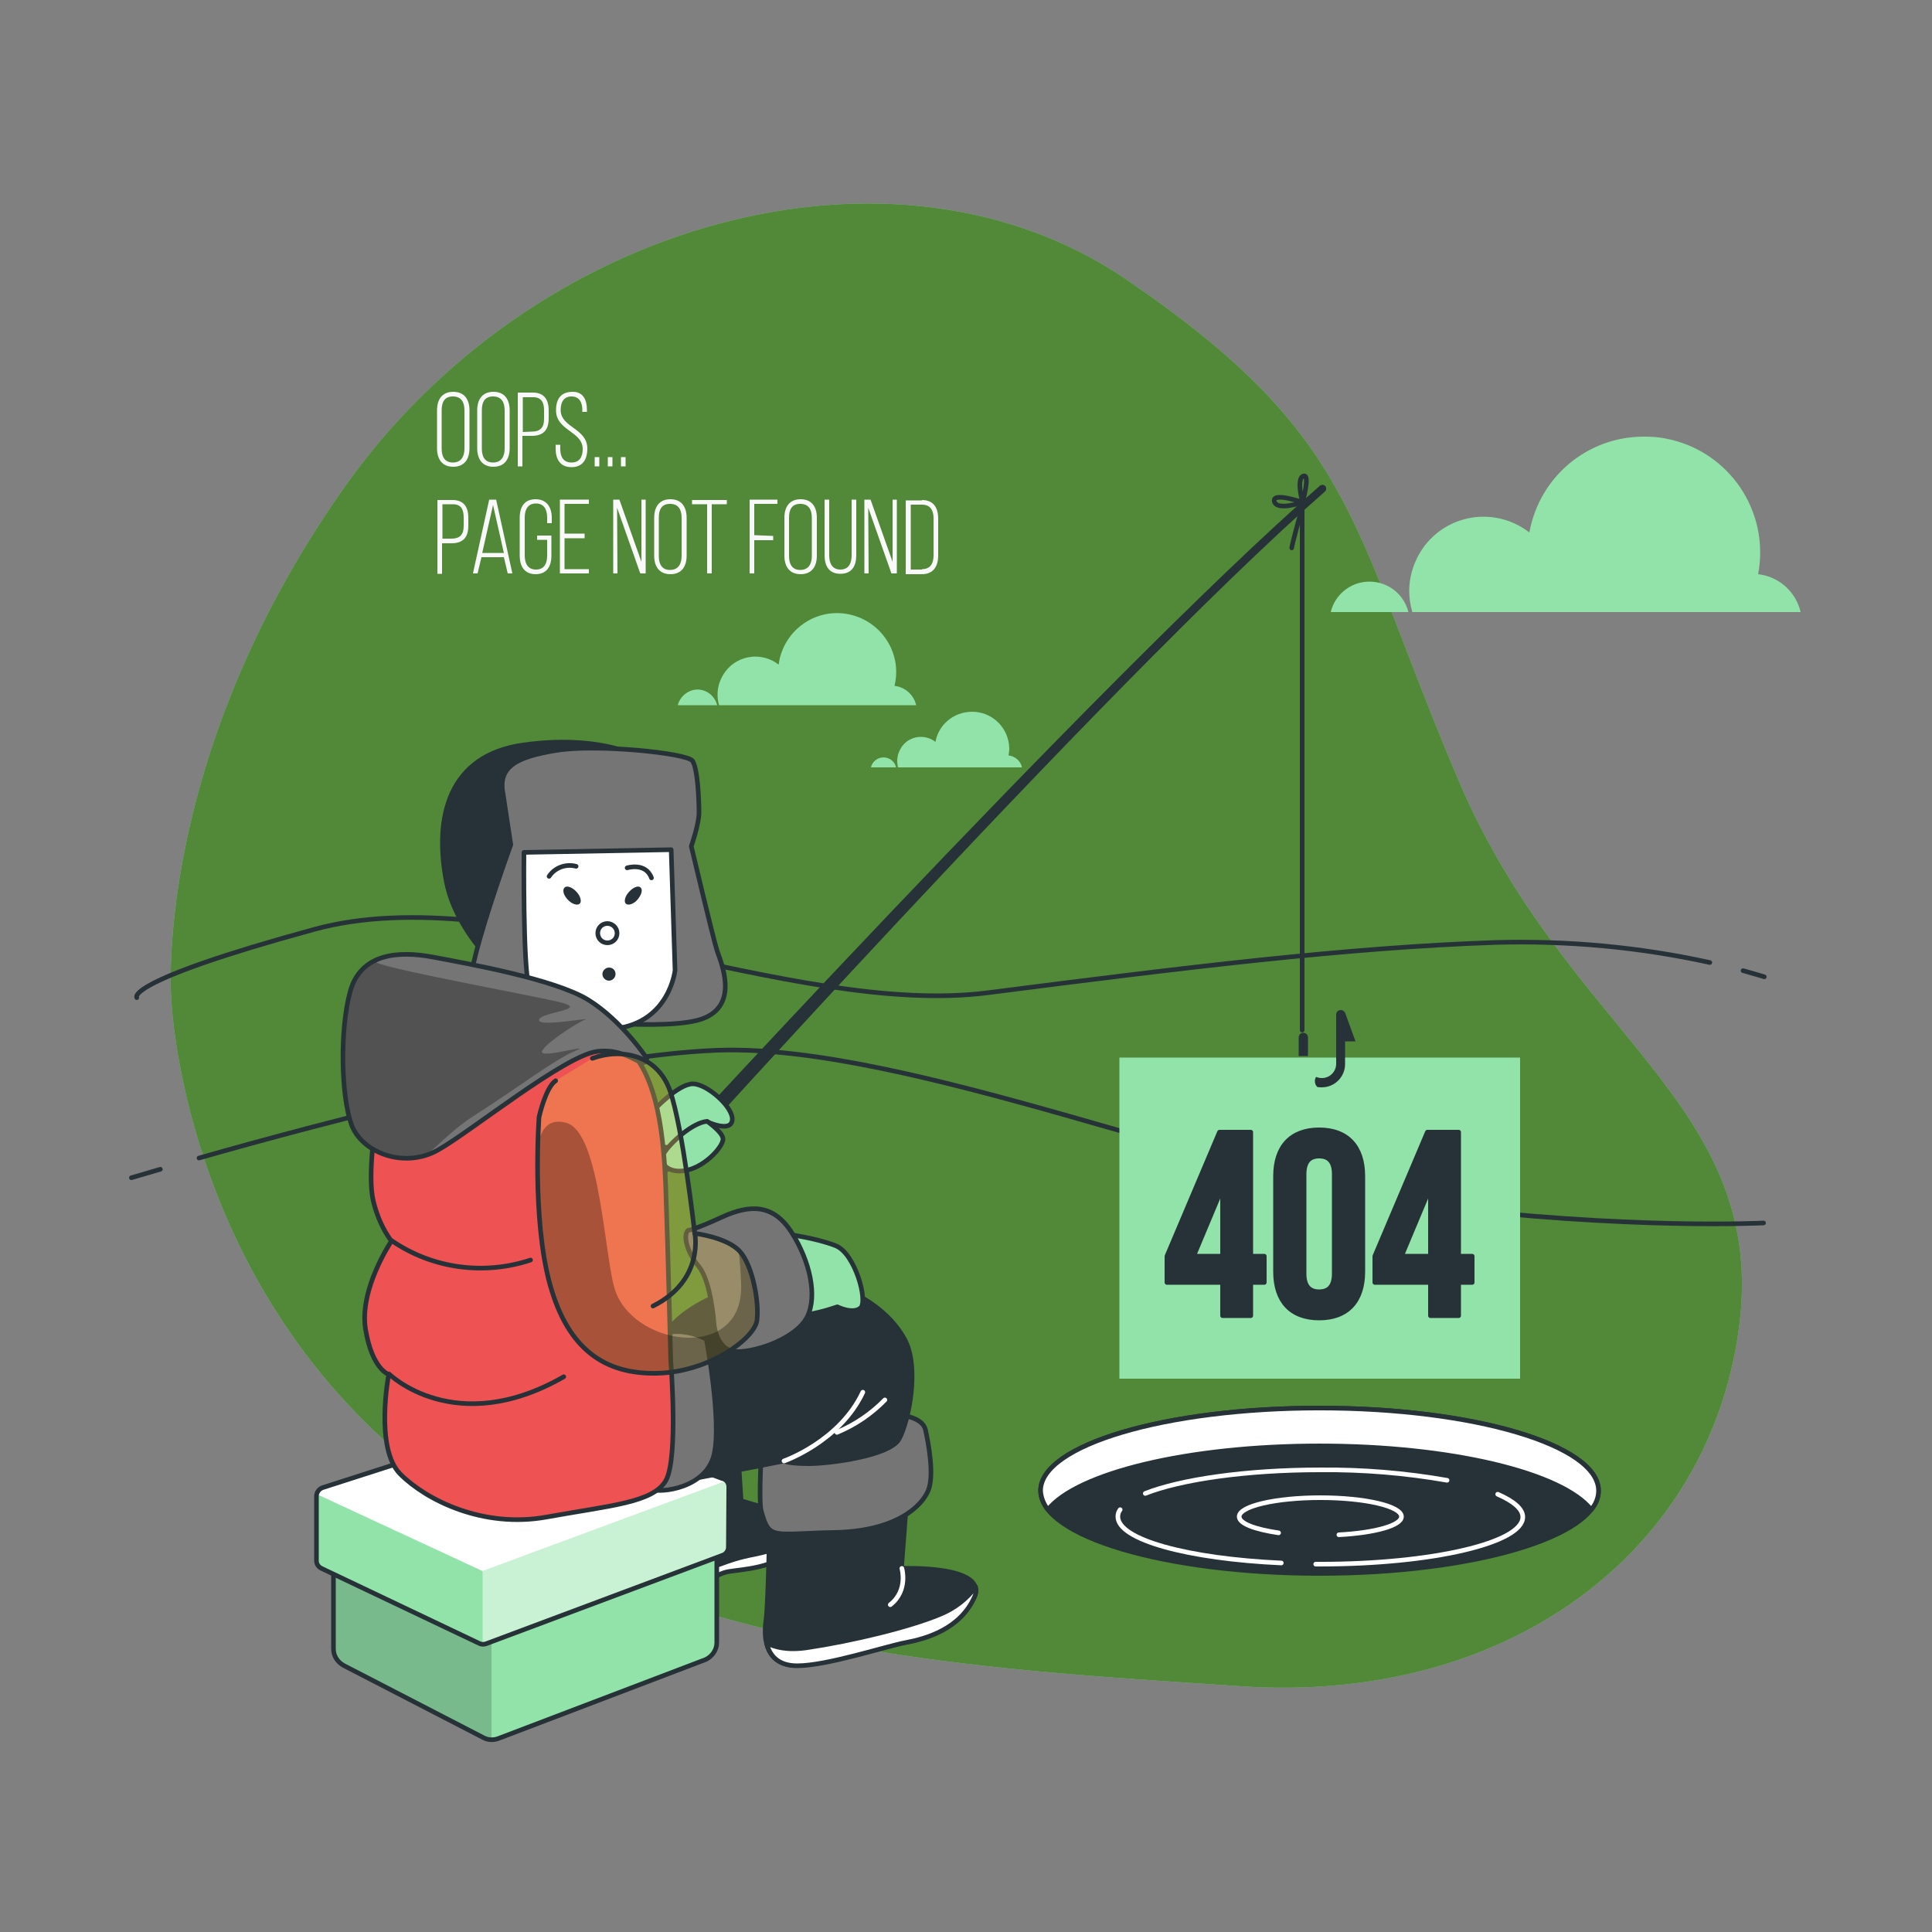 <?xml version="1.0" encoding="utf-8"?>
<!-- Generator: Adobe Illustrator 25.0.1, SVG Export Plug-In . SVG Version: 6.00 Build 0)  -->
<svg version="1.1" id="Layer_1" xmlns="http://www.w3.org/2000/svg" xmlns:xlink="http://www.w3.org/1999/xlink" x="0px" y="0px"
	 viewBox="0 0 500 500" style="enable-background:new 0 0 500 500;" xml:space="preserve">
<rect x="0" y="0" width="500" height="500" fill="#808080" stroke="none"/>
<style type="text/css">
	.st0{fill:#92E3A9;}
	.st1{opacity:0.7;fill:#356309;enable-background:new    ;}
	.st2{fill:#263238;stroke:#263238;stroke-width:1.193;stroke-linecap:round;stroke-linejoin:round;}
	.st3{fill:#FFFFFF;stroke:#263238;stroke-width:1.193;stroke-linecap:round;stroke-linejoin:round;}
	.st4{fill:none;stroke:#FFFFFF;stroke-width:1.193;stroke-linecap:round;stroke-linejoin:round;}
	.st5{fill:none;stroke:#263238;stroke-width:1.193;stroke-linecap:round;stroke-linejoin:round;}
	.st6{fill:#263238;}
	.st7{fill:#92E3A9;stroke:#263238;stroke-width:1.193;stroke-linecap:round;stroke-linejoin:round;}
	.st8{fill:#757575;stroke:#263238;stroke-width:1.193;stroke-linecap:round;stroke-linejoin:round;}
	.st9{fill:none;stroke:#263238;stroke-width:1.193;stroke-miterlimit:10;}
	.st10{clip-path:url(#SVGID_2_);}
	.st11{opacity:0.18;enable-background:new    ;}
	.st12{fill:#FFFFFF;}
	.st13{clip-path:url(#SVGID_4_);}
	.st14{opacity:0.5;fill:#FFFFFF;enable-background:new    ;}
	.st15{clip-path:url(#SVGID_6_);}
	.st16{opacity:0.3;fill:#EF5252;enable-background:new    ;}
	.st17{fill:#757575;}
	.st18{clip-path:url(#SVGID_8_);}
	.st19{opacity:0.3;enable-background:new    ;}
	.st20{opacity:0.3;fill:#EFC54D;enable-background:new    ;}
	.st21{clip-path:url(#SVGID_10_);}
	.st22{fill:#F9F9F9;}
</style>
<path class="st0" d="M44.3,258.1c0,0,2.3,73,63.3,121.6s145.3,52.1,213.6,56.7S442,402.4,450,344s-44.3-75.6-72.6-142.2
	s-25.8-88.4-85.8-129.4S137.9,56.6,88.7,126.7S44.3,258.1,44.3,258.1z"/>
<path class="st1" d="M44.3,258.1c0,0,2.3,73,63.3,121.6s145.3,52.1,213.6,56.7S442,402.4,450,344s-44.3-75.6-72.6-142.2
	s-25.8-88.4-85.8-129.4S137.9,56.6,88.7,126.7S44.3,258.1,44.3,258.1z"/>
<g id="freepik--Hole--inject-15">
	<ellipse class="st2" cx="341.5" cy="385.8" rx="72.2" ry="21.4"/>
	<path class="st3" d="M341.5,374.2c34.1,0,62.8,7,70.3,16.5c1.2-1.4,1.9-3.1,1.9-4.9c0-11.8-32.3-21.4-72.2-21.4
		s-72.2,9.6-72.2,21.4c0.1,1.8,0.8,3.5,1.9,4.9C278.7,381.3,307.3,374.2,341.5,374.2z"/>
	<path class="st4" d="M331.6,404.5c-24.1-1.1-42.3-6-42.3-12c0-0.7,0.2-1.3,0.6-1.8"/>
	<path class="st4" d="M387.6,386.7c4.1,1.8,6.5,3.8,6.5,5.9c0,6.7-23.5,12.2-52.4,12.2h-1.2"/>
	<path class="st4" d="M296.4,386.5c9.1-3.6,26-6.1,45.3-6.1c11-0.1,22,0.8,32.8,2.7"/>
	<path class="st4" d="M330.9,396.7c-6.1-0.9-10.2-2.4-10.2-4.2c0-2.7,9.4-4.9,21-4.9s21,2.2,21,4.9c0,2.3-6.9,4.2-16.2,4.7"/>
</g>
<g id="freepik--Landscape--inject-15">
	<path class="st5" d="M51.5,299.7c31.5-9,97.8-26.6,134.3-27.9c49.2-1.7,132.2,33.9,184,40.2s86.6,4.5,86.6,4.5"/>
	<path class="st5" d="M34,304.8c0,0,2.7-0.8,7.5-2.2"/>
	<path class="st5" d="M442.5,249.1c-18.2-4-36.7-5.7-55.3-5.2c-38.4,1.3-80,6.4-131.4,13c-51.4,6.6-124.6-30-174.4-16.4
		s-46,17.7-46,17.7"/>
	<path class="st5" d="M456.6,252.8c0,0-1.9-0.6-5.5-1.6"/>
</g>
<g id="freepik--Clouds--inject-15">
	<path class="st0" d="M364.5,158.4c-1.4-5.6-7-8.9-12.5-7.6c-3.7,0.9-6.7,3.8-7.6,7.6H364.5z"/>
	<path class="st0" d="M466,158.4c-1.2-5.2-5.6-9.2-11-9.8c3.1-16.3-7.6-32-23.9-35.1c-1.9-0.4-3.8-0.5-5.7-0.5
		c-14.6,0-27,10.4-29.6,24.8c-8.4-6.5-20.4-5.1-27,3.3c-2.6,3.4-4.1,7.6-4.1,11.9c0,1.8,0.3,3.7,0.8,5.4L466,158.4z"/>
	<path class="st0" d="M185.6,182.5c-0.7-2.8-3.5-4.6-6.3-3.9c-1.9,0.5-3.4,2-3.9,3.9H185.6z"/>
	<path class="st0" d="M237.1,182.5c-0.6-2.7-2.9-4.7-5.6-5c2-8.2-3.1-16.4-11.3-18.4c-8.2-2-16.4,3.1-18.4,11.3
		c-0.1,0.5-0.2,1.1-0.3,1.6c-4.2-3.3-10.4-2.6-13.7,1.7c-1.3,1.7-2.1,3.8-2.1,6c0,0.9,0.1,1.9,0.4,2.8L237.1,182.5z"/>
	<path class="st0" d="M231.9,198.6c-0.4-1.8-2.2-2.9-4-2.5c-1.2,0.3-2.2,1.2-2.5,2.5H231.9z"/>
	<path class="st0" d="M264.5,198.6c-0.4-1.7-1.8-2.9-3.5-3.1c0.1-0.6,0.2-1.2,0.2-1.8c-0.1-5.3-4.4-9.6-9.8-9.5
		c-4.6,0.1-8.5,3.3-9.3,7.8c-2.7-2.1-6.6-1.6-8.6,1.1c-0.8,1.1-1.3,2.4-1.3,3.8c0,0.6,0.1,1.2,0.2,1.7L264.5,198.6z"/>
</g>
<path class="st6" d="M162.6,313.8c-0.4,0-0.7-0.1-1-0.3c-0.9-0.6-1.2-1.7-0.7-2.7c0.5-0.9,124.1-135.7,180.7-185.1
	c0.4-0.3,1-0.3,1.4,0.1c0.3,0.4,0.3,1-0.1,1.4C286.6,176.5,164.8,312,164.3,312.9C164,313.5,163.3,313.8,162.6,313.8z"/>
<path class="st7" d="M169.5,287c0,0,6.1-6.5,9.8-6.5s10.6,6.1,10.2,9.4s-6.5,0.4-6.5,0.4s-5.7,7.8-11.4,6.5S169.5,287,169.5,287z"/>
<path class="st7" d="M183,290.2c0,0,3.8,2.6,4.1,4.4s-4.2,7-9.1,8.2s-7.7-1.7-6.2-4.3S179.2,290.5,183,290.2z"/>
<path class="st5" d="M337,266.6V131.3c0,0-2.7,9.8-2.7,10.5"/>
<rect x="289.7" y="273.7" class="st0" width="103.7" height="83.1"/>
<path class="st6" d="M338.5,273.3v-4.8c0-0.7-0.5-1.2-1.2-1.2s-1.2,0.5-1.2,1.2v4.8H338.5z"/>
<path class="st6" d="M348,261.8v0.2c-0.2-0.4-0.6-0.6-1-0.6c-0.7,0-1.2,0.5-1.2,1.2v0v12.7c0,2-1.6,3.7-3.7,3.7
	c-0.5,0-1-0.1-1.5-0.3c-0.5,0.8-0.4,1.9,0.3,2.6c0.4,0.1,0.8,0.1,1.2,0.1c3.3,0,6-2.7,6-6v-5.9h2.7L348,261.8z"/>
<path class="st5" d="M337.1,130c0,0,2.1-7.5,0.2-6.8S337.1,130,337.1,130z"/>
<path class="st5" d="M337.1,130c0,0-8-2.8-7.3-0.2C330.5,132.3,337.1,130,337.1,130z"/>
<path class="st2" d="M164.6,195.6c0,0-9.9-5.5-29.2-2.8s-23.1,18.7-19.9,35.3s21.5,30.6,24.2,29.5s-0.8-38.3,5.5-45.4
	s26.9-5.9,28-11.4S164.6,195.6,164.6,195.6z"/>
<path class="st8" d="M130.2,205.5l2,13.1c0,0-12.4,33.9-10.4,38.5s20.8,6.4,20.8,6.4s30.5,3.7,39.6,0s4.4-14.4,3.4-17.4
	s-6.7-27.1-6.7-27.1s2-5.7,2-8.7s-0.3-11.4-1.7-13.4s-24.8-4.4-35.2-2.7S128.8,198.4,130.2,205.5z"/>
<path class="st3" d="M135.6,220.6c0,0-0.3,29.1,1.3,34.9s8.4,12.4,22.4,10.7s15.4-15.1,15.4-15.1l-1-31.2L135.6,220.6z"/>
<path class="st9" d="M159.7,241.5c0,1.4-1.1,2.5-2.5,2.5c-1.4,0-2.5-1.1-2.5-2.5c0-1.4,1.1-2.5,2.5-2.5c0,0,0,0,0,0
	C158.5,239,159.7,240.1,159.7,241.5C159.7,241.5,159.7,241.5,159.7,241.5z"/>
<path class="st6" d="M159.3,252.1c0,0.9-0.8,1.7-1.7,1.7s-1.7-0.8-1.7-1.7s0.8-1.7,1.7-1.7c0,0,0,0,0,0
	C158.6,250.4,159.3,251.1,159.3,252.1C159.3,252.1,159.3,252.1,159.3,252.1z"/>
<path class="st6" d="M149.2,230.8c1.1,1.2,1.4,2.6,0.8,3.1s-2,0.1-3.1-1.1s-1.4-2.5-0.8-3.1S148.1,229.6,149.2,230.8z"/>
<path class="st6" d="M162.8,230.8c-1.1,1.2-1.4,2.6-0.8,3.1s2,0.1,3-1.1s1.4-2.5,0.8-3.1S163.9,229.6,162.8,230.8z"/>
<path class="st5" d="M142.1,226.8c1.5-2.3,4.4-3.3,7-2.6"/>
<path class="st5" d="M162.3,224.6c0,0,4.8-1.5,6.3,2.6"/>
<path class="st2" d="M178.4,411.6c0,0,5.3-3.2,8.2-4.4c0.3-0.1,0.6-0.2,0.8-0.3c2.6-0.9,9.9-0.4,16.8-4.7s3.4-9.5-1.7-10.8
	s-10.7-3-10.7-3l-1.3-20.2c0,0-15.5,4.3-20.6,6.5s-2.1,32.7-1.7,35.2S168.6,414.2,178.4,411.6z"/>
<path class="st3" d="M195.6,402.2c-9,1.7-9,3.4-18.9,5.2c-2.9,0.6-5.9,0.8-8.8,0.7c0.1,0.9,0.2,1.6,0.2,1.9
	c0.4,2.6,0.4,4.3,10.3,1.7c0,0,5.3-3.2,8.2-4.4c0.3-0.1,0.6-0.2,0.8-0.3c2.6-0.9,9.9-0.4,16.8-4.7c2.2-1.4,3.3-2.8,3.7-4.2
	C204,399.8,199.9,401.3,195.6,402.2z"/>
<path class="st2" d="M199.2,391.1c0,0-0.3,23.5-1,28.5s0.3,11.4,8,11.4s22.8-5,28.1-6s14.1-3.4,17.8-11.7s-18.8-7.4-18.8-7.4
	l1.3-17.1C234.7,388.8,211.6,393.5,199.2,391.1z"/>
<path class="st3" d="M252.2,413.3c0.4-0.8,0.5-1.7,0.3-2.6c-2.3,3.1-5.4,5.5-9,7c-8,3.4-23.1,7-34.5,8.7c-5.2,0.8-8.5-0.1-10.6-1.2
	c0.7,3.2,2.9,5.9,7.9,5.9c7.7,0,22.8-5,28.1-6S248.5,421.6,252.2,413.3z"/>
<path class="st4" d="M233.4,405.9c0,0,1.7,5.7-3,9.4"/>
<path class="st8" d="M196.9,378.8c0,0-0.5,10.2,0.1,12.2c2.1,7.7,2.8,5.9,18.9,5.6s22.6-6.8,24.3-10.8s0-12.7-0.7-15.8s-6-4-8.1-3.7
	S197.9,375.4,196.9,378.8z"/>
<path class="st0" d="M86.3,404.2v22.5c0,1.8,1,3.4,2.6,4.3l36.2,18.7c1.3,0.7,2.8,0.7,4.2,0.1l53.3-20.3c1.7-0.8,2.9-2.5,2.9-4.4
	v-27.2l-61,18.4L86.3,404.2z"/>
<g>
	<defs>
		<path id="SVGID_1_" d="M86.3,404.2v22.5c0,1.8,1,3.4,2.6,4.3l36.2,18.7c1.3,0.7,2.8,0.7,4.2,0.1l53.3-20.3
			c1.7-0.8,2.9-2.5,2.9-4.4v-27.2l-61,18.4L86.3,404.2z"/>
	</defs>
	<clipPath id="SVGID_2_">
		<use xlink:href="#SVGID_1_"  style="overflow:visible;"/>
	</clipPath>
	<g class="st10">
		<path class="st11" d="M127.2,415.5l-2.7,0.8l-38.2-12.1v22.5c0,1.8,1,3.4,2.6,4.3l36.2,18.7c0.6,0.3,1.3,0.5,2.1,0.5L127.2,415.5z
			"/>
	</g>
</g>
<path class="st5" d="M86.3,404.2v22.5c0,1.8,1,3.4,2.6,4.3l36.2,18.7c1.3,0.7,2.8,0.7,4.2,0.1l53.3-20.3c1.7-0.8,2.9-2.5,2.9-4.4
	v-27.2l-61,18.4L86.3,404.2z"/>
<path class="st12" d="M142,366.2L83.5,385c-0.9,0.3-1.6,1.2-1.6,2.2v16.7c0,0.9,0.5,1.6,1.3,2l40.8,19.4c0.6,0.3,1.2,0.3,1.8,0.1
	l61.2-22.9c0.9-0.3,1.5-1.2,1.5-2.1l0.1-15.6c0-1.1-0.7-2-1.8-2.2l-43.6-16.3C142.8,366.1,142.4,366.1,142,366.2z"/>
<g>
	<defs>
		<path id="SVGID_3_" d="M142,366.2L83.5,385c-0.9,0.3-1.6,1.2-1.6,2.2v16.7c0,0.9,0.5,1.6,1.3,2l40.8,19.4c0.6,0.3,1.2,0.3,1.8,0.1
			l61.2-22.9c0.9-0.3,1.5-1.2,1.5-2.1l0.1-15.6c0-1.1-0.7-2-1.8-2.2l-43.6-16.3C142.8,366.1,142.4,366.1,142,366.2z"/>
	</defs>
	<clipPath id="SVGID_4_">
		<use xlink:href="#SVGID_3_"  style="overflow:visible;"/>
	</clipPath>
	<g class="st13">
		<path class="st0" d="M123.9,425.2L123.9,425.2c0.6,0.3,1.2,0.3,1.8,0.1l61.3-22.9c0.9-0.3,1.5-1.2,1.5-2.1l0.1-15.6
			c0-0.5-0.2-1-0.5-1.5l-63.2,23.4L123.9,425.2z"/>
		<path class="st14" d="M123.9,425.2L123.9,425.2c0.6,0.3,1.2,0.3,1.8,0.1l61.3-22.9c0.9-0.3,1.5-1.2,1.5-2.1l0.1-15.6
			c0-0.5-0.2-1-0.5-1.5l-63.2,23.4L123.9,425.2z"/>
		<path class="st0" d="M81.9,387.1v16.7c0,0.9,0.5,1.6,1.3,2l40.8,19.5c0.3,0.1,0.6,0.2,0.9,0.2v-18.9L82,386.7
			C82,386.8,81.9,387,81.9,387.1z"/>
	</g>
</g>
<path class="st5" d="M142,366.2L83.5,385c-0.9,0.3-1.6,1.2-1.6,2.2v16.7c0,0.9,0.5,1.6,1.3,2l40.8,19.4c0.6,0.3,1.2,0.3,1.8,0.1
	l61.2-22.9c0.9-0.3,1.5-1.2,1.5-2.1l0.1-15.6c0-1.1-0.7-2-1.8-2.2l-43.6-16.3C142.8,366.1,142.4,366.1,142,366.2z"/>
<path class="st2" d="M222.4,335.5c0,0,7.7,3.7,11.7,11.1s1,21.4-1.4,25.8s-18.1,6.4-23.4,6.4s-6.4-0.7-6.4-0.7s-17.1,3.4-27.8,5.4
	s-8-23.1-4.7-34.5s22.1-17.1,29.8-17.1S222.4,335.5,222.4,335.5z"/>
<path class="st4" d="M202.9,378.1c0,0,14.4-5,20.4-17.8"/>
<path class="st4" d="M216.6,370.7c4.6-1.9,8.9-4.8,12.4-8.4"/>
<path class="st8" d="M182.8,346.6c0,0,4,21.1,2,29.8s-13.7,10.1-16.4,9s-1.3-21.8-1.3-32.2S177.4,343.6,182.8,346.6z"/>
<path class="st0" d="M97.3,290.3c0,0-2.3,13.7-0.7,20.5c0.9,3.7,2.4,7.3,4.7,10.4c0,0-8.4,12.4-6.7,22.8s6,11.7,6,11.7
	s-3.7,19.1,3,25.8s21.4,14.1,37.9,11.1s27.5-3.7,30.8-9.4s1.3-30.8,1.3-30.8s-0.7-27.8-1.3-44.9s-3-30.8-11.1-37.5
	s-43.6,3.7-54.3,10.7S97.3,290.3,97.3,290.3z"/>
<g>
	<defs>
		<path id="SVGID_5_" d="M97.3,290.3c0,0-2.3,13.7-0.7,20.5c0.9,3.7,2.4,7.3,4.7,10.4c0,0-8.4,12.4-6.7,22.8s6,11.7,6,11.7
			s-3.7,19.1,3,25.8s21.4,14.1,37.9,11.1s27.5-3.7,30.8-9.4s1.3-30.8,1.3-30.8s-0.7-27.8-1.3-44.9s-3-30.8-11.1-37.5
			s-43.6,3.7-54.3,10.7S97.3,290.3,97.3,290.3z"/>
	</defs>
	<use xlink:href="#SVGID_5_"  style="overflow:visible;fill:#EF5252;"/>
	<clipPath id="SVGID_6_">
		<use xlink:href="#SVGID_5_"  style="overflow:visible;"/>
	</clipPath>
	<g class="st15">
		<path class="st16" d="M99.7,290.3c0,0-2.3,13.7-0.7,20.5c0.8,3.7,2.4,7.3,4.7,10.4c0,0-8.4,12.4-6.7,22.8s6,11.7,6,11.7
			s-3.7,19.1,3,25.8s21.5,14.1,37.9,11.1s27.5-3.7,30.8-9.4s1.3-30.8,1.3-30.8s-0.7-27.8-1.3-44.9s-3-30.8-11.1-37.5
			s-43.6,3.7-54.3,10.7S99.7,290.3,99.7,290.3z"/>
	</g>
</g>
<path class="st5" d="M97.3,290.3c0,0-2.3,13.7-0.7,20.5c0.9,3.7,2.4,7.3,4.7,10.4c0,0-8.4,12.4-6.7,22.8s6,11.7,6,11.7
	s-3.7,19.1,3,25.8s21.4,14.1,37.9,11.1s27.5-3.7,30.8-9.4s1.3-30.8,1.3-30.8s-0.7-27.8-1.3-44.9s-3-30.8-11.1-37.5
	s-43.6,3.7-54.3,10.7S97.3,290.3,97.3,290.3z"/>
<path class="st5" d="M101.4,321.1c10.5,7.2,23.8,9,35.9,5"/>
<path class="st5" d="M100.7,355.6c0,0,17.1,16.8,45.2,0.7"/>
<path class="st17" d="M167.4,273.9c0,0-6.4-9.7-15.1-15.1s-31.2-9.4-40.2-11.1s-18.8-1-21.5,9s-2.3,26.8,0.3,34.2
	s13.7,11.7,22.5,6.7s32.8-24.5,41.2-25.5S166.7,277.5,167.4,273.9z"/>
<g>
	<defs>
		<path id="SVGID_7_" d="M167.4,273.9c0,0-6.4-9.7-15.1-15.1s-31.2-9.4-40.2-11.1s-18.8-1-21.5,9s-2.3,26.8,0.3,34.2
			s13.7,11.7,22.5,6.7s32.8-24.5,41.2-25.5S166.7,277.5,167.4,273.9z"/>
	</defs>
	<clipPath id="SVGID_8_">
		<use xlink:href="#SVGID_7_"  style="overflow:visible;"/>
	</clipPath>
	<g class="st18">
		<path class="st19" d="M148.8,272c5.1-2.1-7.7,1.7-8.5,0.4s8.9-7.7,11.1-8.5s-12.4,2.1-11.9,0s14.1-2.6,4.7-4.7s-40-7.7-46-9.8
			c-0.5-0.1-0.9-0.4-1.3-0.6c-3.1,1.6-5.4,4.6-6.2,8c-2.7,10-2.3,26.8,0.3,34.2c2.3,6.4,11,10.5,19,8.2c3.7-3,7.1-6.9,12.9-10.6
			C134.3,281.3,143.7,274.1,148.8,272z"/>
	</g>
</g>
<path class="st5" d="M167.4,273.9c0,0-6.4-9.7-15.1-15.1s-31.2-9.4-40.2-11.1s-18.8-1-21.5,9s-2.3,26.8,0.3,34.2s13.7,11.7,22.5,6.7
	s32.8-24.5,41.2-25.5S166.7,277.5,167.4,273.9z"/>
<path class="st7" d="M203.6,319.4c0,0,7.7,1,12.7,3s8.4,14.4,6.4,16.1s-6-0.3-6-0.3c-3.2,1.1-6.4,1.9-9.7,2.3
	C202.9,340.9,198.6,321.8,203.6,319.4z"/>
<path class="st8" d="M178.1,318.4c0,0,1.3,0,8.7-3.4s13.4-3.4,18.1,4s6.7,16.4,4,21.8s-12.7,9-18.1,9s-6-7-6-7s-0.7-11.1-4-15.1
	S176.8,319.4,178.1,318.4z"/>
<path class="st20" d="M153.3,273.9c7.4-2.7,16.8-1,20.1,8.4s6.4,36.9,6.4,36.9s8.4,1,11.7,4.7s5,13.1,4.4,17.8s-12.4,13.4-25.8,13.7
	s-23.1-6-27.8-23.1s-2.8-43.2-2.8-43.2s1.7-7.7,4.3-9.4"/>
<g>
	<defs>
		<path id="SVGID_9_" d="M153.3,273.9c7.4-2.7,16.8-1,20.1,8.4s6.4,36.9,6.4,36.9s8.4,1,11.7,4.7s5,13.1,4.4,17.8
			s-12.4,13.4-25.8,13.7s-23.1-6-27.8-23.1s-2.8-43.2-2.8-43.2s1.7-7.7,4.3-9.4"/>
	</defs>
	<clipPath id="SVGID_10_">
		<use xlink:href="#SVGID_9_"  style="overflow:visible;"/>
	</clipPath>
	<g class="st21">
		<path class="st19" d="M195.9,341.5c0.7-4.7-1-14.1-4.4-17.8c-0.1-0.1-0.3-0.3-0.4-0.4c0.4,3,0.6,6,0.7,9.1
			c0.7,19.7-26.8,16.4-32.4,2.1c-3-7.7-3.8-41.3-12.8-43.9c-5.2-1.5-6.9,2.6-7.5,6.3c-0.2,9.6,0.1,24.5,3.1,35.2
			c4.7,17.1,14.4,23.5,27.8,23.1S195.2,346.2,195.9,341.5z"/>
	</g>
</g>
<path class="st5" d="M153.3,273.9c7.4-2.7,16.8-1,20.1,8.4s6.4,36.9,6.4,36.9s8.4,1,11.7,4.7s5,13.1,4.4,17.8s-12.4,13.4-25.8,13.7
	s-23.1-6-27.8-23.1s-2.8-43.2-2.8-43.2s1.7-7.7,4.3-9.4"/>
<path class="st5" d="M179.8,319.1c0,0,2.6,12.2-10.8,18.9"/>
<path class="st22" d="M113.1,106.2c0-2.8,1.3-4.8,4.2-4.8s4.2,2,4.2,4.8v9.8c0,2.8-1.3,4.8-4.2,4.8s-4.2-2-4.2-4.8V106.2z
	 M114.3,116.1c0,2.1,0.8,3.6,2.9,3.6s3-1.5,3-3.6v-9.9c0-2.1-0.8-3.6-3-3.6s-2.9,1.5-2.9,3.6V116.1z"/>
<path class="st22" d="M123.5,106.2c0-2.8,1.3-4.8,4.2-4.8c2.9,0,4.2,2,4.2,4.8v9.8c0,2.8-1.3,4.8-4.2,4.8s-4.2-2-4.2-4.8V106.2z
	 M124.7,116.1c0,2.1,0.8,3.6,2.9,3.6s3-1.5,3-3.6v-9.9c0-2.1-0.8-3.6-3-3.6s-2.9,1.5-2.9,3.6L124.7,116.1z"/>
<path class="st22" d="M137.9,101.6c2.9,0,4.1,1.8,4.1,4.6v2.1c0,3-1.4,4.5-4.4,4.5h-2.4v7.9H134v-19.1H137.9z M137.6,111.7
	c2.2,0,3.2-1,3.2-3.3v-2.2c0-2.1-0.7-3.4-2.8-3.4h-2.7v9L137.6,111.7z"/>
<path class="st22" d="M151.9,106.2v0.4h-1.2v-0.5c0-2-0.8-3.5-2.8-3.5s-2.8,1.5-2.8,3.5c0,4.6,6.9,4.7,6.9,10c0,2.8-1.2,4.8-4.1,4.8
	s-4.1-2-4.1-4.8v-1h1.2v1.1c0,2,0.8,3.5,2.9,3.5s2.9-1.5,2.9-3.5c0-4.6-6.9-4.7-6.9-10c0-2.9,1.2-4.7,4.1-4.8
	S151.9,103.4,151.9,106.2z"/>
<path class="st22" d="M155.1,118.3v2.4h-1.2v-2.4H155.1z"/>
<path class="st22" d="M158.5,118.3v2.4h-1.2v-2.4H158.5z"/>
<path class="st22" d="M161.9,118.3v2.4h-1.2v-2.4H161.9z"/>
<path class="st22" d="M117.1,129.4c3,0,4.1,1.9,4.1,4.6v2.1c0,3-1.4,4.5-4.4,4.5h-2.4v7.9h-1.2v-19.1H117.1z M116.8,139.4
	c2.2,0,3.2-1,3.2-3.3v-2.2c0-2.1-0.7-3.4-2.8-3.4h-2.7v8.9H116.8z"/>
<path class="st22" d="M124.6,144.2l-1,4.2h-1.2l4.2-19.1h1.8l4.2,19.1h-1.2l-1-4.2H124.6z M124.8,143.1h5.6l-2.8-12.4L124.8,143.1z"
	/>
<path class="st22" d="M142.8,134v1.4h-1.2v-1.5c0-2-0.8-3.6-2.9-3.6s-2.9,1.6-2.9,3.6v9.9c0,2,0.8,3.6,2.9,3.6s2.9-1.5,2.9-3.6v-4.1
	H139v-1.1h3.7v5.2c0,2.8-1.2,4.8-4.1,4.8s-4.1-2.1-4.1-4.8V134c0-2.8,1.2-4.8,4.1-4.8S142.8,131.3,142.8,134z"/>
<path class="st22" d="M151.3,138.2v1.1h-5.2v8h6.3v1.1h-7.5v-19.1h7.5v1.1h-6.3v7.7H151.3z"/>
<path class="st22" d="M159.8,148.4h-1.1v-19.1h1.6l5.7,16.1v-16.1h1.1v19.1h-1.4l-6-17L159.8,148.4z"/>
<path class="st22" d="M169.3,134c0-2.8,1.3-4.8,4.2-4.8s4.2,2,4.2,4.8v9.8c0,2.8-1.3,4.8-4.2,4.8s-4.2-2-4.2-4.8V134z M170.5,143.9
	c0,2.1,0.8,3.6,2.9,3.6s3-1.5,3-3.6v-9.9c0-2.1-0.8-3.6-3-3.6s-2.9,1.5-2.9,3.6V143.9z"/>
<path class="st22" d="M183,148.4v-17.9h-3.9v-1.1h9v1.1h-3.9v17.9H183z"/>
<path class="st22" d="M200.1,138.7v1.1h-4.9v8.6h-1.2v-19.1h7.2v1.1h-6v8.1L200.1,138.7z"/>
<path class="st22" d="M203,134c0-2.8,1.3-4.8,4.2-4.8s4.2,2,4.2,4.8v9.8c0,2.8-1.3,4.8-4.2,4.8s-4.2-2-4.2-4.8V134z M204.2,143.9
	c0,2.1,0.8,3.6,2.9,3.6s3-1.5,3-3.6v-9.9c0-2.1-0.8-3.6-3-3.6s-2.9,1.5-2.9,3.6V143.9z"/>
<path class="st22" d="M214.6,143.8c0,2,0.8,3.6,2.9,3.6s2.9-1.6,2.9-3.6v-14.5h1.2v14.4c0,2.7-1.1,4.8-4.1,4.8s-4.1-2.1-4.1-4.8
	v-14.4h1.2V143.8z"/>
<path class="st22" d="M224.8,148.4h-1.1v-19.1h1.6l5.7,16.1v-16.1h1.1v19.1h-1.4l-6-17L224.8,148.4z"/>
<path class="st22" d="M238.6,129.4c2.9,0,4.2,1.9,4.2,4.8v9.6c0,2.8-1.3,4.8-4.2,4.8h-4.2v-19.1H238.6z M238.6,147.3
	c2.1,0,3-1.4,3-3.5v-9.7c0-2.1-0.9-3.5-3-3.5h-2.9v16.8H238.6z"/>
<path class="st2" d="M302,325.1l13.6-32.1h8.1v32.1h3.5v6.8h-3.5v8.6h-7.3v-8.6H302V325.1z M316.4,325.1v-17.9l-7.5,17.9H316.4z"/>
<path class="st2" d="M330.1,304.4c0-7.6,4-12,11.3-12s11.3,4.4,11.3,12v24.7c0,7.6-4,12-11.3,12s-11.3-4.4-11.3-12V304.4z
	 M337.5,329.6c0,3.4,1.5,4.7,3.9,4.7s3.9-1.3,3.9-4.7v-25.7c0-3.4-1.5-4.7-3.9-4.7s-3.9,1.3-3.9,4.7V329.6z"/>
<path class="st2" d="M355.8,325.1l13.6-32.1h8.1v32.1h3.5v6.8h-3.5v8.6h-7.3v-8.6h-14.4V325.1z M370.2,325.1v-17.9l-7.5,17.9H370.2z
	"/>
</svg>
